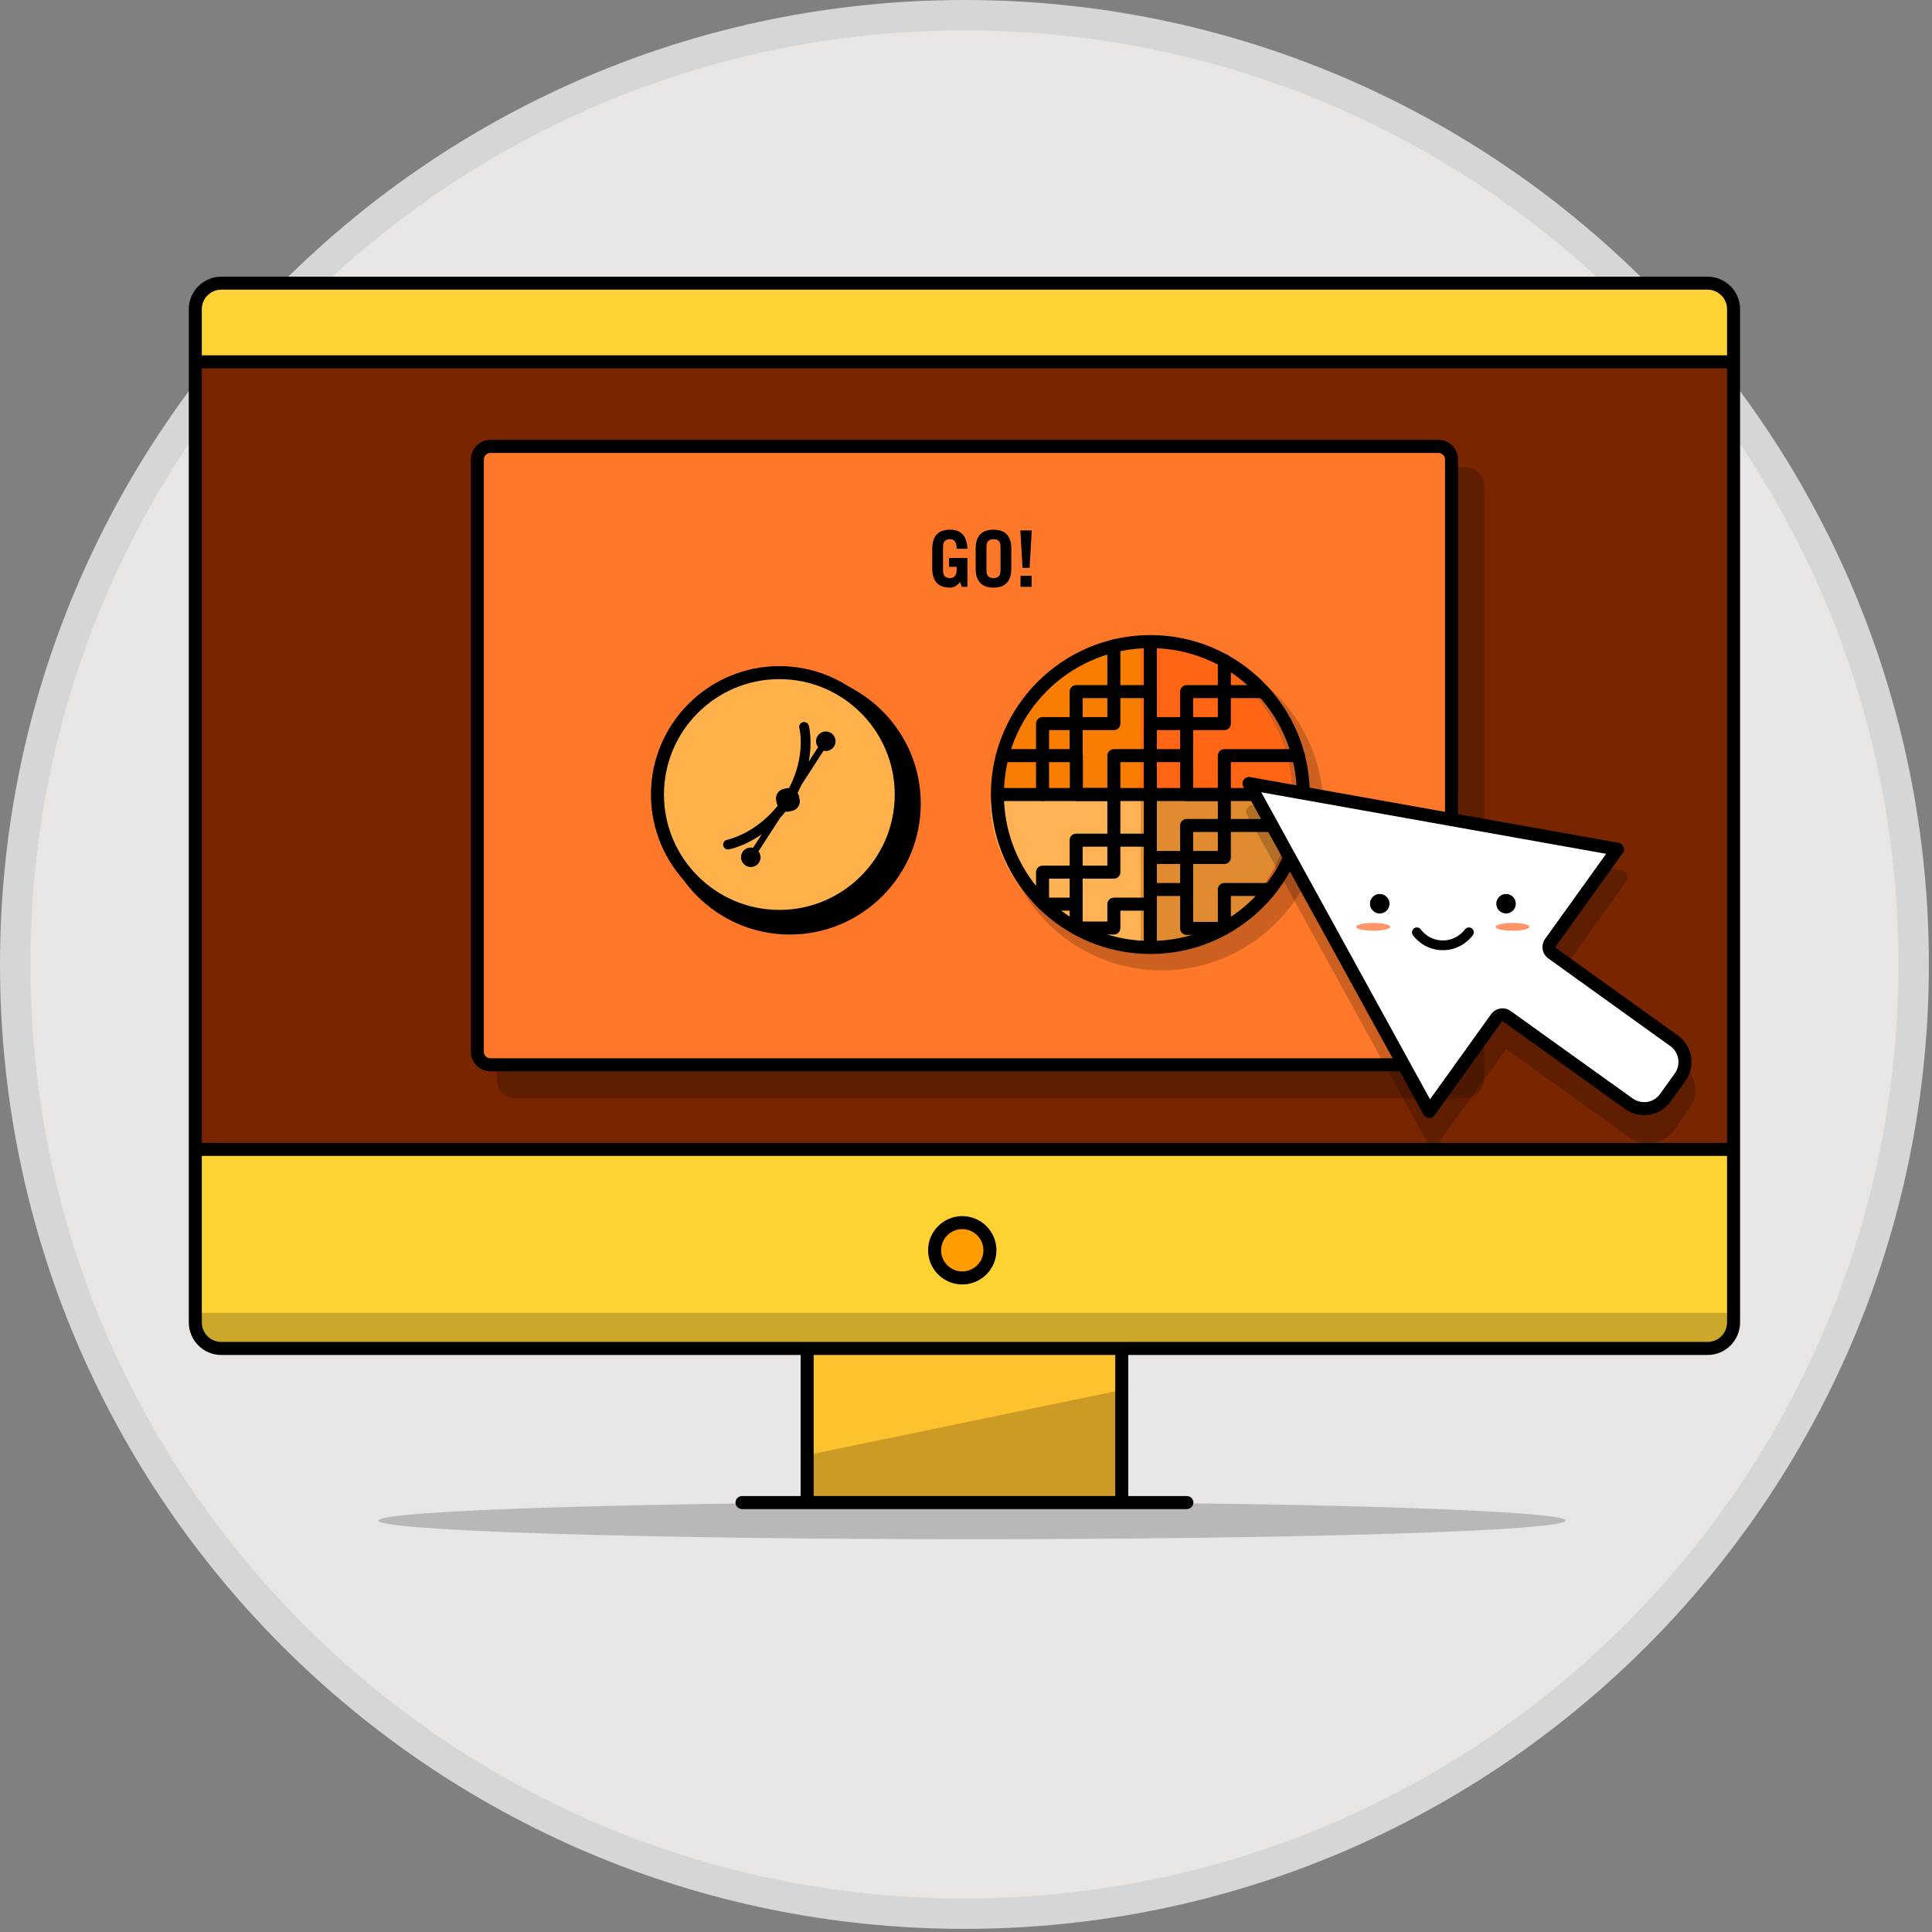 <svg xmlns="http://www.w3.org/2000/svg" width="254" height="254" viewBox="0 0 254 254">
  <rect x="0" y="0" width="254" height="254" fill="#808080" stroke="none"/>
  <g fill="none" fill-rule="evenodd" transform="translate(2 2)">
    <path fill="#E9E5E3" d="M249.589,124.794 C249.589,193.716 193.716,249.589 124.794,249.589 C55.873,249.589 0,193.716 0,124.794 C0,55.873 55.873,0 124.794,0 C193.716,0 249.589,55.873 249.589,124.794 L249.589,124.794 Z"/>
    <path stroke="#D6D6D6" stroke-width="4" d="M249.589,124.794 C249.589,193.716 193.716,249.589 124.794,249.589 C55.873,249.589 0,193.716 0,124.794 C0,55.873 55.873,0 124.794,0 C193.716,0 249.589,55.873 249.589,124.794 L249.589,124.794 Z"/>
    <path fill="#000000" d="M203.839,197.912 C203.839,199.262 168.898,200.357 125.796,200.357 C82.694,200.357 47.754,199.262 47.754,197.912 C47.754,196.562 82.694,195.467 125.796,195.467 C168.898,195.467 203.839,196.562 203.839,197.912" opacity=".2"/>
    <polygon fill="#782500" points="23.534 149.396 225.77 149.396 225.77 45.569 23.534 45.569"/>
    <polygon fill="#FFD234" points="24.347 148.602 24.347 174.743 225.14 174.705 225.77 149.193"/>
    <polygon fill="#FFC22F" points="104.216 174.744 104.216 195.41 145.437 195.38 145.567 175.211"/>
    <polygon fill="#000000" points="104.216 189.284 104.216 195.41 145.437 195.401 145.567 180.724" opacity=".2"/>
    <polygon fill="#000000" points="24.347 170.6 24.347 174.743 225.14 174.737 225.77 170.6" opacity=".2"/>
    <polygon fill="#FFD234" points="24.649 35.371 23.534 45.925 225.769 45.925 224.931 35.371"/>
    <path fill="#000000" d="M225.057,44.713 L24.532,44.713 L24.532,38.65 C24.532,37.233 25.684,36.082 27.099,36.082 L222.489,36.082 C223.905,36.082 225.057,37.233 225.057,38.65 L225.057,44.713 Z M24.532,148.256 L225.057,148.256 L225.057,46.425 L24.532,46.425 L24.532,148.256 Z M225.057,171.861 C225.057,173.277 223.905,174.428 222.489,174.428 L145.478,174.428 L104.118,174.428 L27.099,174.428 C25.684,174.428 24.532,173.277 24.532,171.861 L24.532,149.967 L225.057,149.967 L225.057,171.861 Z M104.974,194.684 L144.622,194.684 L144.622,176.14 L104.974,176.14 L104.974,194.684 Z M222.489,34.371 L27.099,34.371 C24.74,34.371 22.821,36.29 22.821,38.65 L22.821,171.861 C22.821,174.22 24.74,176.14 27.099,176.14 L103.262,176.14 L103.262,194.684 L95.554,194.684 C95.081,194.684 94.698,195.066 94.698,195.54 C94.698,196.013 95.081,196.395 95.554,196.395 L154.035,196.395 C154.507,196.395 154.891,196.013 154.891,195.54 C154.891,195.066 154.507,194.684 154.035,194.684 L146.334,194.684 L146.334,176.14 L222.489,176.14 C224.849,176.14 226.768,174.22 226.768,171.861 L226.768,38.65 C226.768,36.29 224.849,34.371 222.489,34.371 L222.489,34.371 Z"/>
    <path fill="#FF9C00" d="M124.509,166.204 C122.397,166.204 120.679,164.486 120.679,162.375 C120.679,160.264 122.397,158.545 124.509,158.545 C126.621,158.545 128.339,160.264 128.339,162.375 C128.339,164.486 126.621,166.204 124.509,166.204"/>
    <path fill="#000000" d="M124.509,159.594 C122.975,159.594 121.728,160.841 121.728,162.375 C121.728,163.908 122.975,165.156 124.509,165.156 C126.043,165.156 127.29,163.908 127.29,162.375 C127.29,160.841 126.043,159.594 124.509,159.594 M124.509,166.868 C122.032,166.868 120.017,164.852 120.017,162.375 C120.017,159.898 122.032,157.882 124.509,157.882 C126.986,157.882 129.002,159.898 129.002,162.375 C129.002,164.852 126.986,166.868 124.509,166.868"/>
    <path fill="#000000" d="M190.542,142.408 L65.892,142.408 C64.477,142.408 63.325,141.257 63.325,139.84 L63.325,61.97 C63.325,60.554 64.477,59.403 65.892,59.403 L190.542,59.403 C191.958,59.403 193.11,60.554 193.11,61.97 L193.11,139.84 C193.11,141.257 191.958,142.408 190.542,142.408" opacity=".2"/>
    <polygon fill="#FF7829" points="60.848 57.031 61.185 137.82 188.831 137.82 188.494 57.031"/>
    <path fill="#000000" d="M62.469,57.549 C61.997,57.549 61.613,57.932 61.613,58.405 L61.613,136.275 C61.613,136.748 61.997,137.131 62.469,137.131 L187.12,137.131 C187.591,137.131 187.975,136.748 187.975,136.275 L187.975,58.405 C187.975,57.932 187.591,57.549 187.12,57.549 L62.469,57.549 Z M187.12,138.842 L62.469,138.842 C61.054,138.842 59.902,137.691 59.902,136.275 L59.902,58.405 C59.902,56.989 61.054,55.837 62.469,55.837 L187.12,55.837 C188.535,55.837 189.686,56.989 189.686,58.405 L189.686,136.275 C189.686,137.691 188.535,138.842 187.12,138.842 L187.12,138.842 Z"/>
    <path fill="#000000" d="M124.23 74.535C124.038 74.755 123.836 74.929 123.624 75.059 123.411 75.189 123.172 75.254 122.905 75.254 122.563 75.254 122.248 75.21 121.961 75.121 121.673 75.032 121.426 74.89 121.221 74.695 121.016 74.499 120.855 74.244 120.739 73.929 120.622 73.615 120.564 73.228 120.564 72.769L120.564 70.12C120.564 69.661 120.622 69.275 120.739 68.96 120.855 68.645 121.016 68.39 121.221 68.195 121.426 68 121.673 67.858 121.961 67.769 122.248 67.679 122.563 67.635 122.905 67.635 123.631 67.635 124.185 67.842 124.568 68.256 124.952 68.671 125.157 69.302 125.184 70.15L123.768 70.15C123.768 69.672 123.689 69.341 123.531 69.159 123.374 68.979 123.165 68.888 122.905 68.888 122.618 68.888 122.392 68.96 122.227 69.104 122.063 69.247 121.98 69.525 121.98 69.935L121.98 72.954C121.98 73.365 122.063 73.642 122.227 73.786 122.392 73.929 122.618 74.002 122.905 74.002 123.172 74.002 123.383 73.911 123.537 73.729 123.691 73.548 123.768 73.297 123.768 72.974L123.768 72.523 122.772 72.523 122.772 71.352 125.184 71.352 125.184 75.151 124.446 75.151 124.23 74.535zM127.69 72.954C127.69 73.365 127.772 73.642 127.937 73.786 128.1 73.93 128.327 74.001 128.614 74.001 128.901 74.001 129.128 73.93 129.292 73.786 129.456 73.642 129.539 73.365 129.539 72.954L129.539 69.935C129.539 69.524 129.456 69.247 129.292 69.103 129.128 68.96 128.901 68.888 128.614 68.888 128.327 68.888 128.1 68.96 127.937 69.103 127.772 69.247 127.69 69.524 127.69 69.935L127.69 72.954zM126.273 70.12C126.273 69.661 126.331 69.274 126.447 68.96 126.564 68.645 126.725 68.39 126.93 68.194 127.136 67.999 127.382 67.857 127.669 67.768 127.957 67.68 128.272 67.635 128.614 67.635 128.956 67.635 129.271 67.68 129.559 67.768 129.846 67.857 130.093 67.999 130.299 68.194 130.503 68.39 130.665 68.645 130.781 68.96 130.897 69.274 130.956 69.661 130.956 70.12L130.956 72.769C130.956 73.228 130.897 73.615 130.781 73.93 130.665 74.244 130.503 74.499 130.299 74.694 130.093 74.889 129.846 75.032 129.559 75.12 129.271 75.21 128.956 75.254 128.614 75.254 128.272 75.254 127.957 75.21 127.669 75.12 127.382 75.032 127.136 74.889 126.93 74.694 126.725 74.499 126.564 74.244 126.447 73.93 126.331 73.615 126.273 73.228 126.273 72.769L126.273 70.12zM132.167 75.151L133.625 75.151 133.625 73.693 132.167 73.693 132.167 75.151zM133.359 72.646L132.434 72.646 132.146 67.738 133.646 67.738 133.359 72.646z"/>
    <path fill="#000000" d="M150.74,83.055 C139.016,83.055 129.477,92.592 129.477,104.317 C129.477,116.041 139.016,125.578 150.74,125.578 C162.463,125.578 172.002,116.041 172.002,104.317 C172.002,92.592 162.463,83.055 150.74,83.055" opacity=".2"/>
    <path fill="#F97D00" d="M128.2,102.046 C128.2,91.777 137.336,82.22 148.027,82.22 L148.027,102.456 L128.2,102.046 Z"/>
    <path fill="#FF6513" d="M148.026,102.456 L148.026,82.22 C158.717,82.22 167.853,91.777 167.853,102.046 L148.026,102.456 Z"/>
    <path fill="#FFB253" d="M148.026,102.757 L148.026,122.993 C137.336,122.993 128.2,113.436 128.2,103.167 L148.026,102.757 Z"/>
    <path fill="#E18B30" d="M167.852,103.167 C167.852,113.436 158.717,122.993 148.026,122.993 L148.026,102.757 L167.852,103.167 Z"/>
    <path fill="#000000" d="M135.919,96.484 L138.629,96.484 L138.629,93.988 L135.919,93.988 L135.919,96.484 Z M140.34,92.276 L143.585,92.276 L143.585,89.781 L140.34,89.781 L140.34,92.276 Z M149.237,96.484 L144.44,96.484 C143.968,96.484 143.585,96.867 143.585,97.34 L143.585,101.6 L140.367,101.6 L140.367,97.34 C140.367,97.294 140.347,97.253 140.34,97.21 L140.34,93.988 L144.44,93.988 C144.913,93.988 145.296,93.605 145.296,93.132 L145.296,89.781 L149.237,89.781 C149.71,89.781 150.093,89.399 150.093,88.925 C150.093,88.452 149.71,88.07 149.237,88.07 L145.296,88.07 L145.296,82.925 C145.296,82.452 144.913,82.07 144.44,82.07 C143.968,82.07 143.585,82.452 143.585,82.925 L143.585,88.07 L139.484,88.07 C139.012,88.07 138.628,88.452 138.628,88.925 L138.628,92.276 L135.063,92.276 C134.59,92.276 134.207,92.66 134.207,93.132 L134.207,96.484 L129.785,96.484 C129.312,96.484 128.929,96.867 128.929,97.34 C128.929,97.812 129.312,98.196 129.785,98.196 L134.207,98.196 L134.207,102.456 C134.207,102.928 134.59,103.312 135.063,103.312 C135.536,103.312 135.919,102.928 135.919,102.456 L135.919,98.196 L138.655,98.196 L138.655,102.456 C138.655,102.928 139.038,103.312 139.511,103.312 L144.44,103.312 C144.913,103.312 145.296,102.928 145.296,102.456 L145.296,98.196 L149.237,98.196 C149.71,98.196 150.093,97.812 150.093,97.34 C150.093,96.867 149.71,96.484 149.237,96.484 L149.237,96.484 Z"/>
    <path fill="#000000" d="M135.919 116.015L138.628 116.015 138.628 113.519 135.919 113.519 135.919 116.015zM140.34 111.807L143.585 111.807 143.585 109.311 140.34 109.311 140.34 111.807zM149.237 116.015L144.44 116.015C143.968 116.015 143.585 116.397 143.585 116.87L143.585 119.153 140.34 119.153 140.34 116.87 140.34 113.518 144.44 113.518C144.913 113.518 145.296 113.136 145.296 112.663L145.296 109.311 149.237 109.311C149.71 109.311 150.093 108.928 150.093 108.455 150.093 107.982 149.71 107.6 149.237 107.6L145.296 107.6 145.296 102.455C145.296 101.982 144.913 101.6 144.44 101.6 143.968 101.6 143.585 101.982 143.585 102.455L143.585 107.6 139.484 107.6C139.012 107.6 138.628 107.982 138.628 108.455L138.628 111.807 135.063 111.807C134.59 111.807 134.207 112.19 134.207 112.663L134.207 116.664C134.207 116.912 134.316 117.13 134.483 117.286 134.631 117.544 134.897 117.726 135.215 117.726L138.628 117.726 138.628 120.009C138.628 120.482 139.012 120.864 139.484 120.864L144.44 120.864C144.913 120.864 145.296 120.482 145.296 120.009L145.296 117.726 149.237 117.726C149.71 117.726 150.093 117.343 150.093 116.87 150.093 116.397 149.71 116.015 149.237 116.015L149.237 116.015zM150.093 96.484L153.153 96.484 153.153 93.988 150.093 93.988 150.093 96.484zM154.864 92.276L158.109 92.276 158.109 89.781 154.864 89.781 154.864 92.276zM168.689 96.484L158.965 96.484C158.492 96.484 158.109 96.867 158.109 97.34L158.109 101.6 154.864 101.6 154.864 97.34 154.864 93.988 158.965 93.988C159.438 93.988 159.821 93.605 159.821 93.132L159.821 89.781 163.761 89.781C164.234 89.781 164.617 89.399 164.617 88.925 164.617 88.452 164.234 88.07 163.761 88.07L159.821 88.07 159.821 84.854C159.821 84.381 159.438 83.998 158.965 83.998 158.492 83.998 158.109 84.381 158.109 84.854L158.109 88.07 154.008 88.07C153.535 88.07 153.152 88.452 153.152 88.925L153.152 92.276 149.237 92.276C148.765 92.276 148.382 92.66 148.382 93.132L148.382 102.456C148.382 102.928 148.765 103.312 149.237 103.312 149.71 103.312 150.093 102.928 150.093 102.456L150.093 98.196 153.152 98.196 153.152 102.456C153.152 102.928 153.535 103.312 154.008 103.312L158.965 103.312C159.438 103.312 159.821 102.928 159.821 102.456L159.821 98.196 168.689 98.196C169.162 98.196 169.545 97.812 169.545 97.34 169.545 96.867 169.162 96.484 168.689 96.484L168.689 96.484z"/>
    <path fill="#000000" d="M154.863,109.878 L158.109,109.878 L158.109,107.382 L154.863,107.382 L154.863,109.878 Z M150.092,114.085 L153.152,114.085 L153.152,111.59 L150.092,111.59 L150.092,114.085 Z M168.689,105.67 L159.821,105.67 L159.821,102.455 C159.821,101.982 159.438,101.6 158.965,101.6 C158.492,101.6 158.109,101.982 158.109,102.455 L158.109,105.67 L154.008,105.67 C153.535,105.67 153.152,106.053 153.152,106.526 L153.152,109.878 L149.237,109.878 C148.765,109.878 148.382,110.261 148.382,110.734 L148.382,120.057 C148.382,120.53 148.765,120.912 149.237,120.912 C149.71,120.912 150.093,120.53 150.093,120.057 L150.093,115.796 L153.152,115.796 L153.152,120.057 C153.152,120.53 153.535,120.912 154.008,120.912 L158.965,120.912 C159.438,120.912 159.821,120.53 159.821,120.057 L159.821,115.796 L165,115.796 C165.472,115.796 165.855,115.414 165.855,114.941 C165.855,114.468 165.472,114.085 165,114.085 L158.965,114.085 C158.492,114.085 158.109,114.468 158.109,114.941 L158.109,119.201 L154.864,119.201 L154.864,114.941 L154.864,111.59 L158.965,111.59 C159.438,111.59 159.821,111.207 159.821,110.734 L159.821,107.382 L168.689,107.382 C169.162,107.382 169.545,106.999 169.545,106.526 C169.545,106.053 169.162,105.67 168.689,105.67 L168.689,105.67 Z"/>
    <path fill="#000000" d="M150.093 121.688L150.093 103.311 168.469 103.311C168.032 113.248 160.029 121.25 150.093 121.688M130.005 103.311L148.381 103.311 148.381 121.688C138.445 121.25 130.442 113.248 130.005 103.311M148.381 83.224L148.381 101.6 130.005 101.6C130.442 91.663 138.445 83.661 148.381 83.224M168.469 101.6L150.093 101.6 150.093 83.224C160.029 83.661 168.032 91.663 168.469 101.6M149.237 81.49C137.677 81.49 128.272 90.895 128.272 102.456 128.272 114.017 137.677 123.421 149.237 123.421 160.798 123.421 170.202 114.017 170.202 102.456 170.202 90.895 160.798 81.49 149.237 81.49M101.836 120.865C92.343 120.865 84.618 113.141 84.618 103.648 84.618 94.153 92.343 86.43 101.836 86.43 111.33 86.43 119.054 94.153 119.054 103.648 119.054 113.141 111.33 120.865 101.836 120.865"/>
    <path fill="#FFB24B" d="M100.461,118.232 C91.762,118.232 84.685,111.154 84.685,102.455 C84.685,93.756 91.762,86.679 100.461,86.679 C109.16,86.679 116.237,93.756 116.237,102.455 C116.237,111.154 109.16,118.232 100.461,118.232"/>
    <path fill="#000000" d="M100.461,87.285 C92.096,87.285 85.291,94.091 85.291,102.456 C85.291,110.82 92.096,117.625 100.461,117.625 C108.826,117.625 115.631,110.82 115.631,102.456 C115.631,94.091 108.826,87.285 100.461,87.285 M100.461,119.337 C91.152,119.337 83.579,111.764 83.579,102.456 C83.579,93.147 91.152,85.574 100.461,85.574 C109.769,85.574 117.342,93.147 117.342,102.456 C117.342,111.764 109.769,119.337 100.461,119.337"/>
    <path fill="#000000" d="M97.722,109.925 L100.559,105.537 C100.796,105.277 101.029,105 101.259,104.708 C101.394,104.722 101.53,104.733 101.669,104.703 L102.145,104.601 C102.835,104.452 103.278,103.768 103.13,103.076 L103.028,102.602 C102.999,102.467 102.932,102.348 102.863,102.233 C103.044,101.888 103.207,101.549 103.353,101.214 L106.275,96.695 C106.789,96.817 107.344,96.616 107.647,96.148 C108.032,95.552 107.862,94.758 107.266,94.373 C106.671,93.988 105.877,94.158 105.492,94.754 C105.188,95.222 105.234,95.812 105.556,96.231 L104.317,98.146 C104.841,95.424 104.367,93.523 104.334,93.4 C104.244,93.057 103.893,92.853 103.55,92.943 C103.207,93.033 103.002,93.384 103.093,93.726 C103.103,93.765 103.985,97.312 101.736,101.616 C101.658,101.617 101.581,101.6 101.503,101.616 L101.029,101.718 C100.336,101.867 99.895,102.55 100.044,103.243 L100.145,103.717 C100.162,103.796 100.207,103.857 100.237,103.929 C97.287,107.649 93.631,108.401 93.59,108.409 C93.243,108.475 93.014,108.811 93.08,109.158 C93.114,109.338 93.219,109.486 93.362,109.578 C93.495,109.664 93.659,109.702 93.827,109.671 C93.955,109.647 95.903,109.258 98.165,107.663 L97.003,109.461 C96.49,109.339 95.933,109.54 95.631,110.009 C95.246,110.604 95.416,111.398 96.011,111.783 C96.607,112.168 97.402,111.998 97.787,111.402 C98.09,110.934 98.044,110.344 97.722,109.925"/>
    <path fill="#000000" d="M211.299,112.485 L162.857,103.843 C162.532,103.784 162.203,103.919 162.011,104.187 C161.819,104.454 161.798,104.808 161.956,105.098 L185.661,148.219 C185.802,148.476 186.066,148.643 186.359,148.66 C186.653,148.678 186.935,148.544 187.106,148.306 L194.871,137.483 L196.006,135.9 L197.589,137.036 L212.161,147.491 C214.078,148.867 216.756,148.426 218.132,146.509 L220.081,143.793 C221.456,141.877 221.015,139.197 219.099,137.822 L204.527,127.368 L202.944,126.232 L204.08,124.648 L211.844,113.826 C212.015,113.588 212.052,113.278 211.941,113.006 C211.831,112.733 211.588,112.537 211.299,112.485" opacity=".2"/>
    <polygon fill="#FFFFFF" points="162.308 101.839 185.576 143.657 195.122 131.32 196.04 131.592 212.759 143.187 214.259 143.682 216.446 142.534 218.906 138.731 219.391 136.472 218.16 134.518 201.915 123.056 202.057 121.402 210.24 109.958 162.139 100.881"/>
    <path fill="#000000" d="M201.125,121.451 C201.004,121.62 200.923,121.804 200.866,121.993 C200.657,122.685 200.872,123.451 201.452,123.931 C201.485,123.958 217.599,135.532 217.599,135.532 C218.75,136.357 219.014,137.964 218.189,139.114 L216.241,141.831 C215.415,142.981 213.808,143.245 212.657,142.419 C212.657,142.419 196.531,130.861 196.495,130.84 C195.856,130.443 195.06,130.485 194.472,130.905 C194.311,131.02 194.163,131.155 194.042,131.323 L186.005,142.524 L163.817,102.161 L209.161,110.251 L201.125,121.451 Z M210.798,108.804 L162.355,100.162 C162.031,100.104 161.702,100.238 161.509,100.506 C161.317,100.773 161.296,101.127 161.455,101.417 L185.159,144.538 C185.301,144.795 185.565,144.962 185.858,144.979 C186.152,144.998 186.434,144.863 186.605,144.625 L194.369,133.803 L195.505,132.22 L197.088,133.355 L211.66,143.81 C213.577,145.186 216.255,144.745 217.63,142.828 L219.579,140.112 C220.955,138.196 220.514,135.516 218.597,134.141 L204.026,123.687 L202.442,122.55 L203.579,120.967 L211.343,110.146 C211.514,109.907 211.551,109.597 211.44,109.325 C211.329,109.052 211.087,108.856 210.798,108.804 L210.798,108.804 Z"/>
    <path fill="#000000" d="M187.696 122.923C185.103 122.923 183.794 121.008 183.74 120.926 183.543 120.632 183.622 120.233 183.917 120.036 184.21 119.841 184.608 119.918 184.806 120.211 184.851 120.277 185.811 121.639 187.696 121.639 189.558 121.639 190.551 120.261 190.593 120.203 190.797 119.914 191.196 119.843 191.485 120.045 191.774 120.246 191.847 120.643 191.648 120.934 191.592 121.015 190.247 122.923 187.696 122.923M180.677 116.813C180.677 117.522 180.102 118.097 179.393 118.097 178.684 118.097 178.109 117.522 178.109 116.813 178.109 116.104 178.684 115.529 179.393 115.529 180.102 115.529 180.677 116.104 180.677 116.813M197.282 116.813C197.282 117.522 196.708 118.097 195.999 118.097 195.29 118.097 194.715 117.522 194.715 116.813 194.715 116.104 195.29 115.529 195.999 115.529 196.708 115.529 197.282 116.104 197.282 116.813"/>
    <path fill="#FF966A" d="M180.776 119.851C180.776 120.135 179.774 120.365 178.538 120.365 177.301 120.365 176.298 120.135 176.298 119.851 176.298 119.568 177.301 119.337 178.538 119.337 179.774 119.337 180.776 119.568 180.776 119.851M199.093 119.851C199.093 120.135 198.091 120.365 196.855 120.365 195.618 120.365 194.616 120.135 194.616 119.851 194.616 119.568 195.618 119.337 196.855 119.337 198.091 119.337 199.093 119.568 199.093 119.851"/>
  </g>
</svg>
